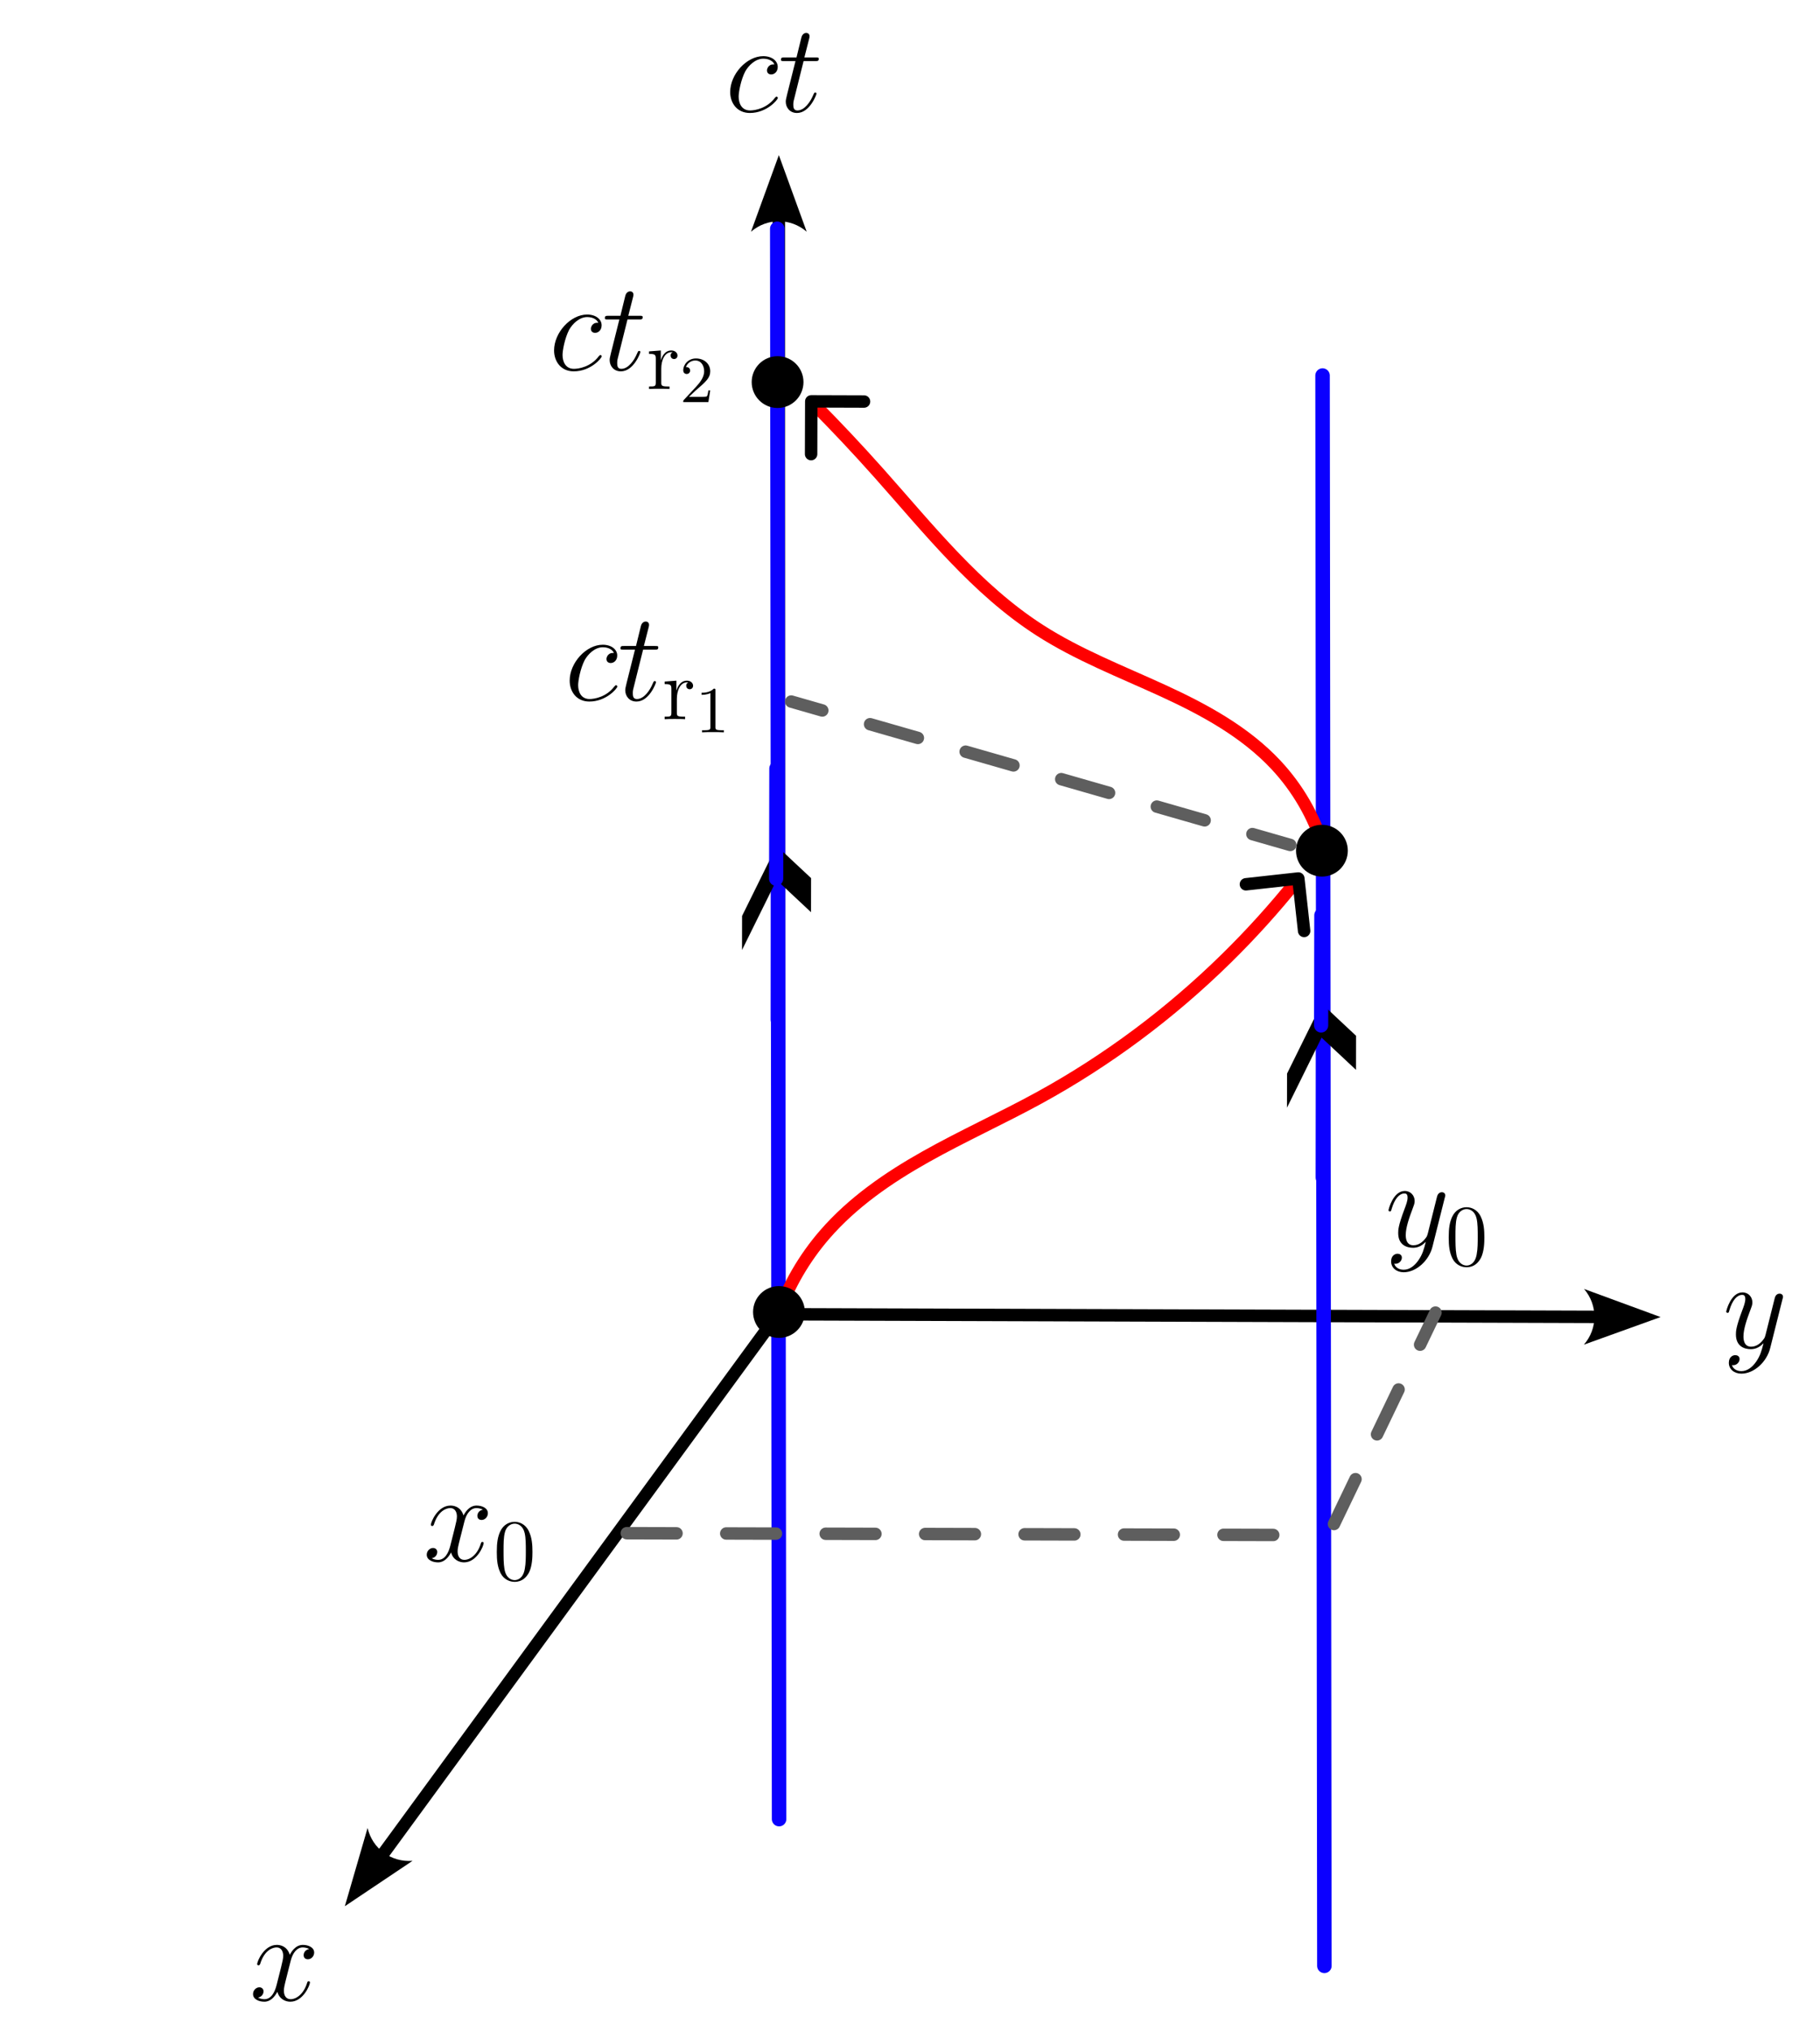 <?xml version="1.0" encoding="UTF-8" standalone="no"?>
<!-- Created with Inkscape (http://www.inkscape.org/) -->

<svg
   width="87.842mm"
   height="97.991mm"
   viewBox="0 0 87.842 97.991"
   version="1.1"
   id="svg1"
   inkscape:version="1.3 (0e150ed6c4, 2023-07-21)"
   sodipodi:docname="Efecto-GW-2.svg"
   xmlns:inkscape="http://www.inkscape.org/namespaces/inkscape"
   xmlns:sodipodi="http://sodipodi.sourceforge.net/DTD/sodipodi-0.dtd"
   xmlns="http://www.w3.org/2000/svg"
   xmlns:svg="http://www.w3.org/2000/svg">
  <sodipodi:namedview
     id="namedview1"
     pagecolor="#ffffff"
     bordercolor="#000000"
     borderopacity="0.25"
     inkscape:showpageshadow="2"
     inkscape:pageopacity="0.0"
     inkscape:pagecheckerboard="0"
     inkscape:deskcolor="#d1d1d1"
     inkscape:document-units="mm"
     inkscape:zoom="1.4912879"
     inkscape:cx="-4.3586487"
     inkscape:cy="216.92659"
     inkscape:window-width="1920"
     inkscape:window-height="1051"
     inkscape:window-x="-9"
     inkscape:window-y="-9"
     inkscape:window-maximized="1"
     inkscape:current-layer="layer6"
     showguides="true" />
  <defs
     id="defs1">
    <inkscape:path-effect
       effect="spiro"
       id="path-effect6"
       is_visible="true"
       lpeversion="1" />
    <inkscape:path-effect
       effect="spiro"
       id="path-effect5"
       is_visible="true"
       lpeversion="1" />
    <marker
       style="overflow:visible"
       id="ConcaveTriangle"
       refX="0"
       refY="0"
       orient="auto-start-reverse"
       inkscape:stockid="Concave triangle arrow"
       markerWidth="1.6"
       markerHeight="0.8"
       viewBox="0 0 1 1"
       inkscape:isstock="true"
       inkscape:collect="always"
       preserveAspectRatio="xMidYMid">
      <path
         transform="scale(0.7)"
         d="M -2,-4 9,0 -2,4 c 2,-2.33 2,-5.66 0,-8 z"
         style="fill:context-stroke;fill-rule:evenodd;stroke:none"
         id="path7" />
    </marker>
    <inkscape:path-effect
       effect="spiro"
       id="path-effect2"
       is_visible="true"
       lpeversion="1" />
    <marker
       style="overflow:visible"
       id="ConcaveTriangle-2"
       refX="0"
       refY="0"
       orient="auto-start-reverse"
       inkscape:stockid="Concave triangle arrow"
       markerWidth="0.8"
       markerHeight="0.8"
       viewBox="0 0 1 1"
       inkscape:isstock="true"
       inkscape:collect="always"
       preserveAspectRatio="xMidYMid">
      <path
         transform="scale(0.7)"
         d="M -2,-4 9,0 -2,4 c 2,-2.33 2,-5.66 0,-8 z"
         style="fill:context-stroke;fill-rule:evenodd;stroke:none"
         id="path7-9" />
    </marker>
    <inkscape:path-effect
       effect="spiro"
       id="path-effect2-9"
       is_visible="true"
       lpeversion="1" />
    <marker
       style="overflow:visible"
       id="ConcaveTriangle-1"
       refX="0"
       refY="0"
       orient="auto-start-reverse"
       inkscape:stockid="Concave triangle arrow"
       markerWidth="1.6"
       markerHeight="0.8"
       viewBox="0 0 1 1"
       inkscape:isstock="true"
       inkscape:collect="always"
       preserveAspectRatio="xMidYMid">
      <path
         transform="scale(0.7)"
         d="M -2,-4 9,0 -2,4 c 2,-2.33 2,-5.66 0,-8 z"
         style="fill:context-stroke;fill-rule:evenodd;stroke:none"
         id="path7-3" />
    </marker>
    <inkscape:path-effect
       effect="spiro"
       id="path-effect2-4"
       is_visible="true"
       lpeversion="1" />
    <inkscape:path-effect
       effect="spiro"
       id="path-effect3-0"
       is_visible="true"
       lpeversion="1" />
    <marker
       style="overflow:visible"
       id="ArrowWideHeavy"
       refX="0"
       refY="0"
       orient="auto-start-reverse"
       inkscape:stockid="Wide, heavy arrow"
       markerWidth="1"
       markerHeight="1"
       viewBox="0 0 1 1"
       inkscape:isstock="true"
       inkscape:collect="always"
       preserveAspectRatio="xMidYMid">
      <path
         style="fill:context-stroke;fill-rule:evenodd;stroke:none"
         d="m 1,0 -3,3 h -2 l 3,-3 -3,-3 h 2 z"
         id="path8" />
    </marker>
    <inkscape:path-effect
       effect="spiro"
       id="path-effect3-0-7"
       is_visible="true"
       lpeversion="1" />
    <inkscape:path-effect
       effect="spiro"
       id="path-effect41"
       is_visible="true"
       lpeversion="1" />
    <inkscape:path-effect
       effect="spiro"
       id="path-effect41-5"
       is_visible="true"
       lpeversion="1" />
    <inkscape:path-effect
       effect="spiro"
       id="path-effect3-0-0"
       is_visible="true"
       lpeversion="1" />
    <inkscape:path-effect
       effect="spiro"
       id="path-effect45"
       is_visible="true"
       lpeversion="1" />
    <inkscape:path-effect
       effect="spiro"
       id="path-effect45-9"
       is_visible="true"
       lpeversion="1" />
    <inkscape:path-effect
       effect="spiro"
       id="path-effect45-5"
       is_visible="true"
       lpeversion="1" />
    <inkscape:path-effect
       effect="spiro"
       id="path-effect3-0-6"
       is_visible="true"
       lpeversion="1" />
    <marker
       style="overflow:visible"
       id="ArrowWideHeavy-2"
       refX="0"
       refY="0"
       orient="auto-start-reverse"
       inkscape:stockid="Wide, heavy arrow"
       markerWidth="1"
       markerHeight="1"
       viewBox="0 0 1 1"
       inkscape:isstock="true"
       inkscape:collect="always"
       preserveAspectRatio="xMidYMid">
      <path
         style="fill:context-stroke;fill-rule:evenodd;stroke:none"
         d="m 1,0 -3,3 h -2 l 3,-3 -3,-3 h 2 z"
         id="path8-9" />
    </marker>
    <inkscape:path-effect
       effect="spiro"
       id="path-effect3-0-7-5"
       is_visible="true"
       lpeversion="1" />
    <inkscape:path-effect
       effect="spiro"
       id="path-effect3-0-0-2"
       is_visible="true"
       lpeversion="1" />
    <marker
       style="overflow:visible"
       id="marker5"
       refX="0"
       refY="0"
       orient="auto-start-reverse"
       inkscape:stockid="Wide, rounded arrow"
       markerWidth="1"
       markerHeight="1"
       viewBox="0 0 1 1"
       inkscape:isstock="true"
       inkscape:collect="always"
       preserveAspectRatio="xMidYMid">
      <path
         style="fill:none;stroke:context-stroke;stroke-width:1;stroke-linecap:round"
         d="M 3,-3 0,0 3,3"
         transform="rotate(180,0.125,0)"
         sodipodi:nodetypes="ccc"
         id="path5-3" />
    </marker>
    <inkscape:path-effect
       effect="spiro"
       id="path-effect4"
       is_visible="true"
       lpeversion="1" />
    <marker
       style="overflow:visible"
       id="marker5-5"
       refX="0"
       refY="0"
       orient="auto-start-reverse"
       inkscape:stockid="Wide, rounded arrow"
       markerWidth="1"
       markerHeight="1"
       viewBox="0 0 1 1"
       inkscape:isstock="true"
       inkscape:collect="always"
       preserveAspectRatio="xMidYMid">
      <path
         style="fill:none;stroke:context-stroke;stroke-width:1;stroke-linecap:round"
         d="M 3,-3 0,0 3,3"
         transform="rotate(180,0.125,0)"
         sodipodi:nodetypes="ccc"
         id="path5-3-3" />
    </marker>
    <inkscape:path-effect
       effect="spiro"
       id="path-effect4-0"
       is_visible="true"
       lpeversion="1" />
    <inkscape:path-effect
       effect="spiro"
       id="path-effect5-3"
       is_visible="true"
       lpeversion="1" />
  </defs>
  <g
     inkscape:label="Capa 1"
     inkscape:groupmode="layer"
     id="layer1"
     sodipodi:insensitive="true"
     style="display:none"
     transform="translate(-48.895,-75.665)">
    <path
       d="M 0,0 V 297 M 10.583,0 V 297 M 21.167,0 V 297 M 31.75,0 V 297 M 42.333,0 V 297 M 52.917,0 V 297 M 63.5,0 V 297 M 74.083,0 V 297 M 84.667,0 V 297 M 95.25,0 V 297 M 105.833,0 V 297 M 116.417,0 V 297 M 127,0 V 297 M 137.583,0 V 297 M 148.167,0 V 297 M 158.75,0 V 297 M 169.333,0 V 297 M 179.917,0 V 297 M 190.5,0 V 297 M 201.083,0 V 297 M 0,0 H 210 M 0,10.583 H 210 M 0,21.167 H 210 M 0,31.75 H 210 M 0,42.333 H 210 M 0,52.917 H 210 M 0,63.5 H 210 M 0,74.083 H 210 M 0,84.667 H 210 M 0,95.25 H 210 M 0,105.833 H 210 M 0,116.417 H 210 M 0,127 H 210 M 0,137.583 H 210 M 0,148.167 H 210 M 0,158.75 H 210 M 0,169.333 H 210 M 0,179.917 H 210 M 0,190.5 H 210 M 0,201.083 H 210 M 0,211.667 H 210 M 0,222.25 H 210 M 0,232.833 H 210 M 0,243.417 H 210 M 0,254 H 210 M 0,264.583 H 210 M 0,275.167 H 210 M 0,285.75 H 210 M 0,296.333 h 210"
       style="fill:none;stroke:#000000;stroke-width:0.265px"
       id="path1" />
  </g>
  <g
     inkscape:groupmode="layer"
     id="layer6"
     inkscape:label="Ejes"
     transform="translate(-48.895,-75.665)">
    <path
       style="fill:none;stroke:#000000;stroke-width:0.6;stroke-linecap:round;stroke-linejoin:round;stroke-dasharray:none;stroke-opacity:1;marker-end:url(#ConcaveTriangle)"
       d="m 95.097,148.145 39.447,0.125"
       id="path2"
       inkscape:path-effect="#path-effect2"
       inkscape:original-d="m 95.096773,148.14516 39.447347,0.12545"
       transform="translate(-8.526,-9.066)"
       sodipodi:nodetypes="cc" />
    <path
       style="fill:none;stroke:#000000;stroke-width:0.6;stroke-linecap:round;stroke-linejoin:round;stroke-dasharray:none;stroke-opacity:1;marker-end:url(#ConcaveTriangle-2)"
       d="M 95.097,148.145 H 147.968"
       id="path2-7"
       inkscape:path-effect="#path-effect2-9"
       inkscape:original-d="M 95.096773,148.14516 H 147.96774"
       transform="rotate(-90,86.241,147.9)" />
    <path
       style="fill:none;stroke:#000000;stroke-width:0.6;stroke-linecap:round;stroke-linejoin:round;stroke-dasharray:none;stroke-opacity:1;marker-end:url(#ConcaveTriangle-1)"
       d="m 103.126,148.156 32.095,-0.009"
       id="path2-78"
       inkscape:path-effect="#path-effect2-4"
       inkscape:original-d="m 103.12585,148.15581 32.09483,-0.009"
       transform="rotate(126.201,96.947,139.451)"
       sodipodi:nodetypes="cc" />
    <path
       style="fill:none;stroke:#0b00ff;stroke-width:0.7;stroke-linecap:round;stroke-linejoin:round;stroke-dasharray:none;stroke-opacity:1"
       d="M 87.576,170.766 87.645,94.032"
       id="path3"
       inkscape:path-effect="#path-effect3-0"
       inkscape:original-d="M 87.575822,170.76633 87.64516,94.032257"
       transform="rotate(-0.117,-3501.515,695.264)"
       sodipodi:nodetypes="cc" />
    <path
       style="fill:none;stroke:#0b00ff;stroke-width:0.7;stroke-linecap:round;stroke-linejoin:round;stroke-dasharray:none;stroke-opacity:1;marker-end:url(#ArrowWideHeavy)"
       d="m 87.667,125.968 0.014,-6.299"
       id="path3-8"
       inkscape:path-effect="#path-effect3-0-7"
       inkscape:original-d="m 87.66725,125.96803 c -129.607943,-2218.29263 -0.04484,22.44339 0.0143,-6.29855"
       transform="matrix(0.793,-0.437,-7.559827e-5,1.174,16.857,15.127)"
       sodipodi:nodetypes="cc"
       inkscape:transform-center-x="-0.040898201"
       inkscape:transform-center-y="-0.21373679" />
    <path
       style="fill:none;stroke:#0b00ff;stroke-width:0.7;stroke-linecap:round;stroke-linejoin:round;stroke-dasharray:none;stroke-opacity:1"
       d="m 87.468,180.258 -0.113,-5.308"
       id="path3-6"
       inkscape:path-effect="#path-effect3-0-0"
       inkscape:original-d="m 87.467741,180.25806 -0.113179,-5.30812"
       transform="matrix(0.978,0.023,-0.023,1,4.958,-64.211)"
       sodipodi:nodetypes="cc" />
    <g
       inkscape:label=""
       transform="translate(76.103,112.023)"
       id="g80">
      <g
         inkscape:label=""
         id="g46">
        <g
           fill="#000000"
           fill-opacity="1"
           id="g10"
           transform="matrix(0.353,0,0,0.353,-81.373,51.443)">
          <g
             id="use9"
             transform="translate(187.554,24.707)">
            <path
               d="m 8.156,-7.031 c -0.547,0.109 -0.75,0.516 -0.75,0.844 0,0.422 0.328,0.562 0.562,0.562 0.516,0 0.875,-0.453 0.875,-0.922 0,-0.719 -0.812,-1.047 -1.547,-1.047 -1.047,0 -1.625,1.031 -1.781,1.359 -0.406,-1.297 -1.469,-1.359 -1.781,-1.359 -1.75,0 -2.688,2.25 -2.688,2.641 0,0.062 0.078,0.156 0.188,0.156 0.141,0 0.172,-0.109 0.219,-0.172 C 2.031,-6.891 3.188,-7.25 3.688,-7.25 c 0.766,0 0.922,0.719 0.922,1.141 0,0.375 -0.094,0.766 -0.297,1.594 L 3.719,-2.156 c -0.25,1.031 -0.75,1.984 -1.672,1.984 -0.078,0 -0.516,0 -0.875,-0.219 0.625,-0.125 0.75,-0.641 0.75,-0.844 0,-0.344 -0.25,-0.562 -0.578,-0.562 -0.406,0 -0.859,0.375 -0.859,0.922 0,0.719 0.812,1.047 1.547,1.047 0.828,0 1.406,-0.656 1.781,-1.359 0.266,1.016 1.125,1.359 1.766,1.359 1.75,0 2.688,-2.25 2.688,-2.641 0,-0.078 -0.062,-0.156 -0.172,-0.156 -0.156,0 -0.172,0.094 -0.219,0.234 -0.469,1.516 -1.469,2.219 -2.25,2.219 -0.594,0 -0.922,-0.453 -0.922,-1.156 0,-0.375 0.062,-0.656 0.344,-1.781 l 0.594,-2.344 C 5.906,-6.484 6.484,-7.25 7.281,-7.25 c 0.031,0 0.516,0 0.875,0.219 z m 0,0"
               id="path17" />
          </g>
        </g>
        <g
           inkscape:label=""
           transform="translate(56.065,24.128)"
           id="g78">
          <g
             fill="#000000"
             fill-opacity="1"
             id="g64"
             transform="matrix(0.353,0,0,0.353,-66.778,-4.169)">
            <g
               id="g63"
               transform="translate(188.824,24.707)">
              <path
                 d="m 4.531,1.922 c -0.469,0.656 -1.141,1.25 -1.984,1.25 -0.203,0 -1.031,-0.031 -1.297,-0.828 0.062,0.016 0.141,0.016 0.172,0.016 0.531,0 0.875,-0.453 0.875,-0.844 0,-0.391 -0.328,-0.531 -0.594,-0.531 -0.281,0 -0.875,0.203 -0.875,1.047 0,0.875 0.734,1.484 1.719,1.484 1.719,0 3.469,-1.594 3.938,-3.5 l 1.688,-6.719 c 0.031,-0.078 0.062,-0.188 0.062,-0.281 0,-0.266 -0.203,-0.438 -0.469,-0.438 -0.156,0 -0.516,0.062 -0.656,0.594 L 5.844,-1.781 C 5.75,-1.469 5.75,-1.422 5.609,-1.234 5.266,-0.75 4.703,-0.172 3.875,-0.172 c -0.969,0 -1.047,-0.953 -1.047,-1.406 0,-0.984 0.453,-2.312 0.922,-3.547 0.188,-0.5 0.297,-0.75 0.297,-1.094 0,-0.719 -0.516,-1.375 -1.359,-1.375 -1.578,0 -2.219,2.5 -2.219,2.641 0,0.062 0.062,0.156 0.188,0.156 0.156,0 0.172,-0.078 0.234,-0.312 C 1.312,-6.562 1.969,-7.25 2.641,-7.25 c 0.156,0 0.438,0 0.438,0.562 0,0.453 -0.188,0.953 -0.438,1.609 -0.844,2.25 -0.844,2.828 -0.844,3.234 0,1.641 1.172,2.016 2.031,2.016 0.5,0 1.109,-0.156 1.719,-0.797 L 5.562,-0.609 C 5.297,0.406 5.125,1.078 4.531,1.922 Z m 0,0"
                 id="path63" />
            </g>
          </g>
        </g>
        <g
           inkscape:label=""
           transform="translate(7.984,-34.771)"
           id="g79">
          <g
             fill="#000000"
             fill-opacity="1"
             id="g4"
             transform="matrix(0.353,0,0,0.353,-79.361,-4.918)">
            <g
               id="use2"
               transform="translate(224.274,24.707)">
              <path
                 d="m 6.734,-6.469 c -0.328,0 -0.484,0 -0.719,0.203 -0.109,0.078 -0.297,0.344 -0.297,0.625 0,0.344 0.25,0.547 0.578,0.547 0.422,0 0.891,-0.344 0.891,-1.031 0,-0.828 -0.797,-1.469 -1.984,-1.469 -2.266,0 -4.516,2.469 -4.516,4.906 0,1.5 0.938,2.859 2.688,2.859 2.344,0 3.828,-1.828 3.828,-2.047 0,-0.109 -0.109,-0.188 -0.172,-0.188 -0.062,0 -0.078,0.016 -0.234,0.172 -1.094,1.453 -2.734,1.719 -3.391,1.719 -1.188,0 -1.562,-1.031 -1.562,-1.891 0,-0.609 0.297,-2.281 0.906,-3.453 C 3.203,-6.312 4.125,-7.25 5.219,-7.25 c 0.219,0 1.172,0.031 1.516,0.781 z m 0,0"
                 id="path79" />
            </g>
            <g
               id="use3"
               transform="translate(231.529,24.707)">
              <path
                 d="m 3.469,-6.922 h 1.578 c 0.328,0 0.5,0 0.5,-0.312 0,-0.188 -0.109,-0.188 -0.453,-0.188 H 3.578 L 4.219,-9.938 c 0.062,-0.234 0.062,-0.266 0.062,-0.391 0,-0.281 -0.219,-0.438 -0.438,-0.438 -0.141,0 -0.531,0.062 -0.672,0.609 L 2.5,-7.422 H 0.875 c -0.344,0 -0.5,0 -0.5,0.328 0,0.172 0.125,0.172 0.453,0.172 h 1.531 L 1.219,-2.375 c -0.141,0.594 -0.188,0.781 -0.188,1 0,0.812 0.562,1.547 1.531,1.547 1.75,0 2.672,-2.516 2.672,-2.641 0,-0.094 -0.062,-0.156 -0.172,-0.156 -0.031,0 -0.109,0 -0.141,0.078 -0.016,0.016 -0.031,0.031 -0.156,0.312 -0.359,0.859 -1.156,2.062 -2.141,2.062 -0.531,0 -0.562,-0.438 -0.562,-0.812 0,-0.016 0,-0.344 0.062,-0.547 z m 0,0"
                 id="path4" />
            </g>
          </g>
        </g>
      </g>
    </g>
    <path
       style="fill:none;stroke:#0b00ff;stroke-width:0.7;stroke-linecap:round;stroke-linejoin:round;stroke-dasharray:none;stroke-opacity:1"
       d="M 87.576,170.766 87.645,94.032"
       id="path3-5"
       inkscape:path-effect="#path-effect3-0-6"
       inkscape:original-d="M 87.575822,170.76633 87.64516,94.032257"
       transform="rotate(-0.117,-20.762,-12189.371)"
       sodipodi:nodetypes="cc" />
    <path
       style="fill:none;stroke:#0b00ff;stroke-width:0.7;stroke-linecap:round;stroke-linejoin:round;stroke-dasharray:none;stroke-opacity:1;marker-end:url(#ArrowWideHeavy-2)"
       d="m 87.667,125.968 0.014,-6.299"
       id="path3-8-9"
       inkscape:path-effect="#path-effect3-0-7-5"
       inkscape:original-d="m 87.66725,125.96803 c -129.607943,-2218.29263 -0.04484,22.44339 0.0143,-6.29855"
       transform="matrix(0.793,-0.437,-7.559827e-5,1.174,43.16,22.734)"
       sodipodi:nodetypes="cc"
       inkscape:transform-center-x="-0.040898201"
       inkscape:transform-center-y="-0.21373679" />
    <path
       style="fill:none;stroke:#0b00ff;stroke-width:0.7;stroke-linecap:round;stroke-linejoin:round;stroke-dasharray:none;stroke-opacity:1"
       d="m 87.468,180.258 -0.113,-5.308"
       id="path3-6-7"
       inkscape:path-effect="#path-effect3-0-0-2"
       inkscape:original-d="m 87.467741,180.25806 -0.113179,-5.30812"
       transform="matrix(0.978,0.023,-0.023,1,31.261,-57.134)"
       sodipodi:nodetypes="cc" />
    <path
       style="fill:none;stroke:#5e5e5e;stroke-width:0.6;stroke-linecap:round;stroke-linejoin:round;stroke-dasharray:2.4, 2.4;stroke-dashoffset:0;stroke-opacity:1"
       d="m 66.976,148.056 33,0.089"
       id="path5"
       inkscape:path-effect="#path-effect5"
       inkscape:original-d="m 66.975807,148.05645 32.999999,0.0887"
       transform="translate(12.171,1.587)" />
    <path
       style="fill:none;stroke:#5e5e5e;stroke-width:0.6;stroke-linecap:round;stroke-linejoin:round;stroke-dasharray:2.4, 2.4;stroke-dashoffset:0;stroke-opacity:1"
       d="m 101.108,147.612 4.9,-10.201"
       id="path6"
       inkscape:path-effect="#path-effect6"
       inkscape:original-d="m 101.10843,147.61198 4.89963,-10.20069"
       sodipodi:nodetypes="cc"
       transform="translate(12.171,1.587)" />
    <path
       style="fill:none;stroke:#ff0000;stroke-width:0.6;stroke-linecap:round;stroke-linejoin:round;stroke-dasharray:none;stroke-dashoffset:3.102;stroke-opacity:1;marker-end:url(#marker5)"
       d="m 106.009,117.049 c 0.501,-1.422 1.271,-2.749 2.258,-3.889 1.348,-1.557 3.072,-2.744 4.867,-3.753 1.795,-1.009 3.676,-1.857 5.482,-2.845 3.294,-1.803 6.33,-4.073 9.012,-6.702 1.21,-1.186 2.348,-2.444 3.407,-3.766"
       id="path4-2"
       sodipodi:nodetypes="csssc"
       transform="translate(-19.57,22.076)"
       inkscape:original-d="m 106.00899,117.04898 c 0.29789,-1.15612 1.10748,-3.02606 2.25818,-3.88909 2.86291,-2.14718 6.90629,-4.87714 10.34923,-6.59864 5.09736,-2.54869 4.34518,-4.36859 9.01227,-6.702135 4.3283,-2.16415 1.97931,1.355895 3.40743,-3.766244"
       inkscape:path-effect="#path-effect4" />
    <path
       style="fill:none;stroke:#ff0000;stroke-width:0.6;stroke-linecap:round;stroke-linejoin:round;stroke-dasharray:none;stroke-dashoffset:3.102;stroke-opacity:1;marker-end:url(#marker5-5)"
       d="m 106.009,117.049 c 0.448,-1.444 1.227,-2.784 2.258,-3.889 1.503,-1.61 3.487,-2.683 5.489,-3.601 2.002,-0.918 4.072,-1.718 5.925,-2.909 3.057,-1.964 5.353,-4.877 7.77,-7.589 1.018,-1.143 2.067,-2.258 3.146,-3.344"
       id="path4-2-9"
       inkscape:path-effect="#path-effect4-0"
       inkscape:original-d="m 106.00899,117.04898 c 0.29789,-1.15612 1.10748,-3.02606 2.25818,-3.88909 2.86291,-2.14718 7.97081,-4.78843 11.41375,-6.50993 5.09736,-2.54869 3.10324,-5.25569 7.77033,-7.589232 4.3283,-2.16415 1.71764,1.777922 3.14576,-3.344221"
       sodipodi:nodetypes="csssc"
       transform="matrix(-1,0,0,1,218.754,-0.58)" />
    <circle
       style="fill:#000000;fill-opacity:1;stroke:#000000;stroke-width:0.7;stroke-linecap:round;stroke-linejoin:round;stroke-dasharray:none;stroke-dashoffset:8.202;stroke-opacity:1"
       id="path11-31"
       cx="86.491"
       cy="138.969"
       r="0.9" />
    <circle
       style="fill:#000000;fill-opacity:1;stroke:#000000;stroke-width:0.7;stroke-linecap:round;stroke-linejoin:round;stroke-dasharray:none;stroke-dashoffset:8.202;stroke-opacity:1"
       id="path11-31-5"
       cx="112.697"
       cy="116.711"
       r="0.9" />
    <circle
       style="fill:#000000;fill-opacity:1;stroke:#000000;stroke-width:0.7;stroke-linecap:round;stroke-linejoin:round;stroke-dasharray:none;stroke-dashoffset:8.202;stroke-opacity:1"
       id="path11-31-7"
       cx="86.425"
       cy="94.101"
       r="0.9" />
    <path
       style="fill:none;stroke:#5e5e5e;stroke-width:0.6;stroke-linecap:round;stroke-linejoin:round;stroke-dasharray:2.4, 2.4;stroke-dashoffset:0.84;stroke-opacity:1"
       d="m 74.694,140.871 24.085,6.919"
       id="path5-5"
       inkscape:path-effect="#path-effect5-3"
       inkscape:original-d="m 74.693549,140.87097 24.084676,6.91934"
       transform="translate(12.389,-31.356)"
       sodipodi:nodetypes="cc" />
  </g>
  <g
     inkscape:groupmode="layer"
     id="layer7"
     inkscape:label="LaTeX"
     transform="translate(-48.895,-75.665)">
    <g
       inkscape:label=""
       transform="translate(69.441,148.306)"
       id="g16">
      <g
         fill="#000000"
         fill-opacity="1"
         id="g3"
         transform="matrix(0.353,0,0,0.353,-80.564,-5.616)">
        <g
           id="g13"
           transform="translate(227.886,23.512)">
          <path
             d="m 8.156,-7.031 c -0.547,0.109 -0.75,0.516 -0.75,0.844 0,0.422 0.328,0.562 0.562,0.562 0.516,0 0.875,-0.453 0.875,-0.922 0,-0.719 -0.812,-1.047 -1.547,-1.047 -1.047,0 -1.625,1.031 -1.781,1.359 -0.406,-1.297 -1.469,-1.359 -1.781,-1.359 -1.75,0 -2.688,2.25 -2.688,2.641 0,0.062 0.078,0.156 0.188,0.156 0.141,0 0.172,-0.109 0.219,-0.172 C 2.031,-6.891 3.188,-7.25 3.688,-7.25 c 0.766,0 0.922,0.719 0.922,1.141 0,0.375 -0.094,0.766 -0.297,1.594 L 3.719,-2.156 c -0.25,1.031 -0.75,1.984 -1.672,1.984 -0.078,0 -0.516,0 -0.875,-0.219 0.625,-0.125 0.75,-0.641 0.75,-0.844 0,-0.344 -0.25,-0.562 -0.578,-0.562 -0.406,0 -0.859,0.375 -0.859,0.922 0,0.719 0.812,1.047 1.547,1.047 0.828,0 1.406,-0.656 1.781,-1.359 0.266,1.016 1.125,1.359 1.766,1.359 1.75,0 2.688,-2.25 2.688,-2.641 0,-0.078 -0.062,-0.156 -0.172,-0.156 -0.156,0 -0.172,0.094 -0.219,0.234 -0.469,1.516 -1.469,2.219 -2.25,2.219 -0.594,0 -0.922,-0.453 -0.922,-1.156 0,-0.375 0.062,-0.656 0.344,-1.781 l 0.594,-2.344 C 5.906,-6.484 6.484,-7.25 7.281,-7.25 c 0.031,0 0.516,0 0.875,0.219 z m 0,0"
             id="path13" />
        </g>
      </g>
      <g
         fill="#000000"
         fill-opacity="1"
         id="g15"
         transform="matrix(0.353,0,0,0.353,-80.564,-5.616)">
        <g
           id="g14"
           transform="translate(237.465,26.094)">
          <path
             d="m 5.359,-3.828 c 0,-0.984 -0.062,-1.953 -0.5,-2.859 -0.484,-1 -1.344,-1.266 -1.938,-1.266 -0.688,0 -1.531,0.344 -1.984,1.344 -0.328,0.75 -0.453,1.5 -0.453,2.781 0,1.156 0.094,2.031 0.516,2.891 0.469,0.906 1.297,1.188 1.922,1.188 1.031,0 1.625,-0.625 1.984,-1.312 0.422,-0.891 0.453,-2.062 0.453,-2.766 z m -2.438,3.844 C 2.531,0.016 1.75,-0.203 1.531,-1.5 c -0.125,-0.719 -0.125,-1.625 -0.125,-2.469 0,-0.984 0,-1.859 0.188,-2.562 0.203,-0.812 0.812,-1.172 1.328,-1.172 0.453,0 1.141,0.266 1.375,1.297 0.156,0.688 0.156,1.625 0.156,2.438 0,0.797 0,1.703 -0.141,2.438 -0.219,1.312 -0.984,1.547 -1.391,1.547 z m 0,0"
             id="path14" />
        </g>
      </g>
    </g>
    <g
       inkscape:label=""
       transform="translate(115.859,133.127)"
       id="g21">
      <g
         fill="#000000"
         fill-opacity="1"
         id="g18"
         transform="matrix(0.353,0,0,0.353,-80.798,-5.616)">
        <g
           id="g17"
           transform="translate(228.566,23.512)">
          <path
             d="m 4.531,1.922 c -0.469,0.656 -1.141,1.25 -1.984,1.25 -0.203,0 -1.031,-0.031 -1.297,-0.828 0.062,0.016 0.141,0.016 0.172,0.016 0.531,0 0.875,-0.453 0.875,-0.844 0,-0.391 -0.328,-0.531 -0.594,-0.531 -0.281,0 -0.875,0.203 -0.875,1.047 0,0.875 0.734,1.484 1.719,1.484 1.719,0 3.469,-1.594 3.938,-3.5 l 1.688,-6.719 c 0.031,-0.078 0.062,-0.188 0.062,-0.281 0,-0.266 -0.203,-0.438 -0.469,-0.438 -0.156,0 -0.516,0.062 -0.656,0.594 L 5.844,-1.781 C 5.75,-1.469 5.75,-1.422 5.609,-1.234 5.266,-0.75 4.703,-0.172 3.875,-0.172 c -0.969,0 -1.047,-0.953 -1.047,-1.406 0,-0.984 0.453,-2.312 0.922,-3.547 0.188,-0.5 0.297,-0.75 0.297,-1.094 0,-0.719 -0.516,-1.375 -1.359,-1.375 -1.578,0 -2.219,2.5 -2.219,2.641 0,0.062 0.062,0.156 0.188,0.156 0.156,0 0.172,-0.078 0.234,-0.312 C 1.312,-6.562 1.969,-7.25 2.641,-7.25 c 0.156,0 0.438,0 0.438,0.562 0,0.453 -0.188,0.953 -0.438,1.609 -0.844,2.25 -0.844,2.828 -0.844,3.234 0,1.641 1.172,2.016 2.031,2.016 0.5,0 1.109,-0.156 1.719,-0.797 L 5.562,-0.609 C 5.297,0.406 5.125,1.078 4.531,1.922 Z m 0,0"
             id="path16" />
        </g>
      </g>
      <g
         fill="#000000"
         fill-opacity="1"
         id="g20"
         transform="matrix(0.353,0,0,0.353,-80.798,-5.616)">
        <g
           id="g19"
           transform="translate(236.785,26.094)">
          <path
             d="m 5.359,-3.828 c 0,-0.984 -0.062,-1.953 -0.5,-2.859 -0.484,-1 -1.344,-1.266 -1.938,-1.266 -0.688,0 -1.531,0.344 -1.984,1.344 -0.328,0.75 -0.453,1.5 -0.453,2.781 0,1.156 0.094,2.031 0.516,2.891 0.469,0.906 1.297,1.188 1.922,1.188 1.031,0 1.625,-0.625 1.984,-1.312 0.422,-0.891 0.453,-2.062 0.453,-2.766 z m -2.438,3.844 C 2.531,0.016 1.75,-0.203 1.531,-1.5 c -0.125,-0.719 -0.125,-1.625 -0.125,-2.469 0,-0.984 0,-1.859 0.188,-2.562 0.203,-0.812 0.812,-1.172 1.328,-1.172 0.453,0 1.141,0.266 1.375,1.297 0.156,0.688 0.156,1.625 0.156,2.438 0,0.797 0,1.703 -0.141,2.438 -0.219,1.312 -0.984,1.547 -1.391,1.547 z m 0,0"
             id="path18" />
        </g>
      </g>
    </g>
    <g
       inkscape:label=""
       transform="translate(76.341,105.652)"
       id="g22">
      <g
         fill="#000000"
         fill-opacity="1"
         id="g5"
         transform="matrix(0.353,0,0,0.353,-79.301,-4.497)">
        <g
           id="use4"
           transform="translate(224.102,23.512)">
          <path
             d="m 6.734,-6.469 c -0.328,0 -0.484,0 -0.719,0.203 -0.109,0.078 -0.297,0.344 -0.297,0.625 0,0.344 0.25,0.547 0.578,0.547 0.422,0 0.891,-0.344 0.891,-1.031 0,-0.828 -0.797,-1.469 -1.984,-1.469 -2.266,0 -4.516,2.469 -4.516,4.906 0,1.5 0.938,2.859 2.688,2.859 2.344,0 3.828,-1.828 3.828,-2.047 0,-0.109 -0.109,-0.188 -0.172,-0.188 -0.062,0 -0.078,0.016 -0.234,0.172 -1.094,1.453 -2.734,1.719 -3.391,1.719 -1.188,0 -1.562,-1.031 -1.562,-1.891 0,-0.609 0.297,-2.281 0.906,-3.453 C 3.203,-6.312 4.125,-7.25 5.219,-7.25 c 0.219,0 1.172,0.031 1.516,0.781 z m 0,0"
             id="path21" />
        </g>
        <g
           id="use5"
           transform="translate(231.357,23.512)">
          <path
             d="m 3.469,-6.922 h 1.578 c 0.328,0 0.5,0 0.5,-0.312 0,-0.188 -0.109,-0.188 -0.453,-0.188 H 3.578 L 4.219,-9.938 c 0.062,-0.234 0.062,-0.266 0.062,-0.391 0,-0.281 -0.219,-0.438 -0.438,-0.438 -0.141,0 -0.531,0.062 -0.672,0.609 L 2.5,-7.422 H 0.875 c -0.344,0 -0.5,0 -0.5,0.328 0,0.172 0.125,0.172 0.453,0.172 h 1.531 L 1.219,-2.375 c -0.141,0.594 -0.188,0.781 -0.188,1 0,0.812 0.562,1.547 1.531,1.547 1.75,0 2.672,-2.516 2.672,-2.641 0,-0.094 -0.062,-0.156 -0.172,-0.156 -0.031,0 -0.109,0 -0.141,0.078 -0.016,0.016 -0.031,0.031 -0.156,0.312 -0.359,0.859 -1.156,2.062 -2.141,2.062 -0.531,0 -0.562,-0.438 -0.562,-0.812 0,-0.016 0,-0.344 0.062,-0.547 z m 0,0"
             id="path22" />
        </g>
      </g>
      <g
         fill="#000000"
         fill-opacity="1"
         id="g6"
         transform="matrix(0.353,0,0,0.353,-79.301,-4.497)">
        <g
           id="use6"
           transform="translate(237.444,26.094)">
          <path
             d="m 2,-2.781 c 0,-1.156 0.469,-2.25 1.391,-2.25 0.094,0 0.125,0 0.172,0.016 -0.094,0.047 -0.281,0.109 -0.281,0.438 0,0.344 0.266,0.484 0.453,0.484 0.25,0 0.484,-0.156 0.484,-0.484 0,-0.359 -0.328,-0.688 -0.844,-0.688 -1.016,0 -1.359,1.094 -1.422,1.328 H 1.938 v -1.328 l -1.609,0.125 v 0.344 c 0.812,0 0.922,0.094 0.922,0.672 v 3.234 c 0,0.547 -0.141,0.547 -0.922,0.547 V 0 c 0.344,-0.031 1,-0.031 1.359,-0.031 0.328,0 1.172,0 1.438,0.031 V -0.344 H 2.891 C 2.016,-0.344 2,-0.484 2,-0.906 Z m 0,0"
             id="path9" />
        </g>
      </g>
      <g
         fill="#000000"
         fill-opacity="1"
         id="g7"
         transform="matrix(0.353,0,0,0.353,-79.301,-4.497)">
        <g
           id="use7"
           transform="translate(241.996,27.887)">
          <path
             d="m 2.719,-5.734 c 0,-0.219 0,-0.234 -0.219,-0.234 -0.562,0.562 -1.391,0.562 -1.672,0.562 V -5.125 c 0.172,0 0.719,0 1.203,-0.234 v 4.641 c 0,0.328 -0.016,0.438 -0.859,0.438 H 0.891 V 0 c 0.312,-0.031 1.125,-0.031 1.484,-0.031 0.375,0 1.172,0 1.5,0.031 V -0.281 H 3.594 c -0.844,0 -0.875,-0.109 -0.875,-0.438 z m 0,0"
             id="path10" />
        </g>
      </g>
    </g>
    <g
       inkscape:label=""
       transform="translate(75.588,89.72)"
       id="g30">
      <g
         fill="#000000"
         fill-opacity="1"
         id="g25"
         transform="matrix(0.353,0,0,0.353,-79.301,-4.497)">
        <g
           id="g23"
           transform="translate(224.102,23.512)">
          <path
             d="m 6.734,-6.469 c -0.328,0 -0.484,0 -0.719,0.203 -0.109,0.078 -0.297,0.344 -0.297,0.625 0,0.344 0.25,0.547 0.578,0.547 0.422,0 0.891,-0.344 0.891,-1.031 0,-0.828 -0.797,-1.469 -1.984,-1.469 -2.266,0 -4.516,2.469 -4.516,4.906 0,1.5 0.938,2.859 2.688,2.859 2.344,0 3.828,-1.828 3.828,-2.047 0,-0.109 -0.109,-0.188 -0.172,-0.188 -0.062,0 -0.078,0.016 -0.234,0.172 -1.094,1.453 -2.734,1.719 -3.391,1.719 -1.188,0 -1.562,-1.031 -1.562,-1.891 0,-0.609 0.297,-2.281 0.906,-3.453 C 3.203,-6.312 4.125,-7.25 5.219,-7.25 c 0.219,0 1.172,0.031 1.516,0.781 z m 0,0"
             id="path23" />
        </g>
        <g
           id="g24"
           transform="translate(231.357,23.512)">
          <path
             d="m 3.469,-6.922 h 1.578 c 0.328,0 0.5,0 0.5,-0.312 0,-0.188 -0.109,-0.188 -0.453,-0.188 H 3.578 L 4.219,-9.938 c 0.062,-0.234 0.062,-0.266 0.062,-0.391 0,-0.281 -0.219,-0.438 -0.438,-0.438 -0.141,0 -0.531,0.062 -0.672,0.609 L 2.5,-7.422 H 0.875 c -0.344,0 -0.5,0 -0.5,0.328 0,0.172 0.125,0.172 0.453,0.172 h 1.531 L 1.219,-2.375 c -0.141,0.594 -0.188,0.781 -0.188,1 0,0.812 0.562,1.547 1.531,1.547 1.75,0 2.672,-2.516 2.672,-2.641 0,-0.094 -0.062,-0.156 -0.172,-0.156 -0.031,0 -0.109,0 -0.141,0.078 -0.016,0.016 -0.031,0.031 -0.156,0.312 -0.359,0.859 -1.156,2.062 -2.141,2.062 -0.531,0 -0.562,-0.438 -0.562,-0.812 0,-0.016 0,-0.344 0.062,-0.547 z m 0,0"
             id="path24" />
        </g>
      </g>
      <g
         fill="#000000"
         fill-opacity="1"
         id="g27"
         transform="matrix(0.353,0,0,0.353,-79.301,-4.497)">
        <g
           id="g26"
           transform="translate(237.444,26.094)">
          <path
             d="m 2,-2.781 c 0,-1.156 0.469,-2.25 1.391,-2.25 0.094,0 0.125,0 0.172,0.016 -0.094,0.047 -0.281,0.109 -0.281,0.438 0,0.344 0.266,0.484 0.453,0.484 0.25,0 0.484,-0.156 0.484,-0.484 0,-0.359 -0.328,-0.688 -0.844,-0.688 -1.016,0 -1.359,1.094 -1.422,1.328 H 1.938 v -1.328 l -1.609,0.125 v 0.344 c 0.812,0 0.922,0.094 0.922,0.672 v 3.234 c 0,0.547 -0.141,0.547 -0.922,0.547 V 0 c 0.344,-0.031 1,-0.031 1.359,-0.031 0.328,0 1.172,0 1.438,0.031 V -0.344 H 2.891 C 2.016,-0.344 2,-0.484 2,-0.906 Z m 0,0"
             id="path25" />
        </g>
      </g>
      <g
         fill="#000000"
         fill-opacity="1"
         id="g29"
         transform="matrix(0.353,0,0,0.353,-79.301,-4.497)">
        <g
           id="g28"
           transform="translate(241.996,27.887)">
          <path
             d="m 4.141,-1.594 h -0.25 C 3.875,-1.469 3.797,-0.938 3.688,-0.797 3.625,-0.719 3.016,-0.719 2.828,-0.719 H 1.234 L 2.125,-1.562 c 1.469,-1.266 2.016,-1.75 2.016,-2.656 0,-1.031 -0.844,-1.75 -1.953,-1.75 -1.031,0 -1.734,0.812 -1.734,1.625 0,0.453 0.391,0.5 0.469,0.5 0.203,0 0.469,-0.141 0.469,-0.469 0,-0.266 -0.188,-0.469 -0.469,-0.469 -0.047,0 -0.062,0 -0.109,0.016 C 1.031,-5.406 1.609,-5.688 2.094,-5.688 c 0.906,0 1.219,0.844 1.219,1.469 0,0.906 -0.688,1.656 -1.109,2.125 L 0.562,-0.328 C 0.453,-0.219 0.453,-0.203 0.453,0 h 3.438 z m 0,0"
             id="path27" />
        </g>
      </g>
    </g>
  </g>
</svg>
